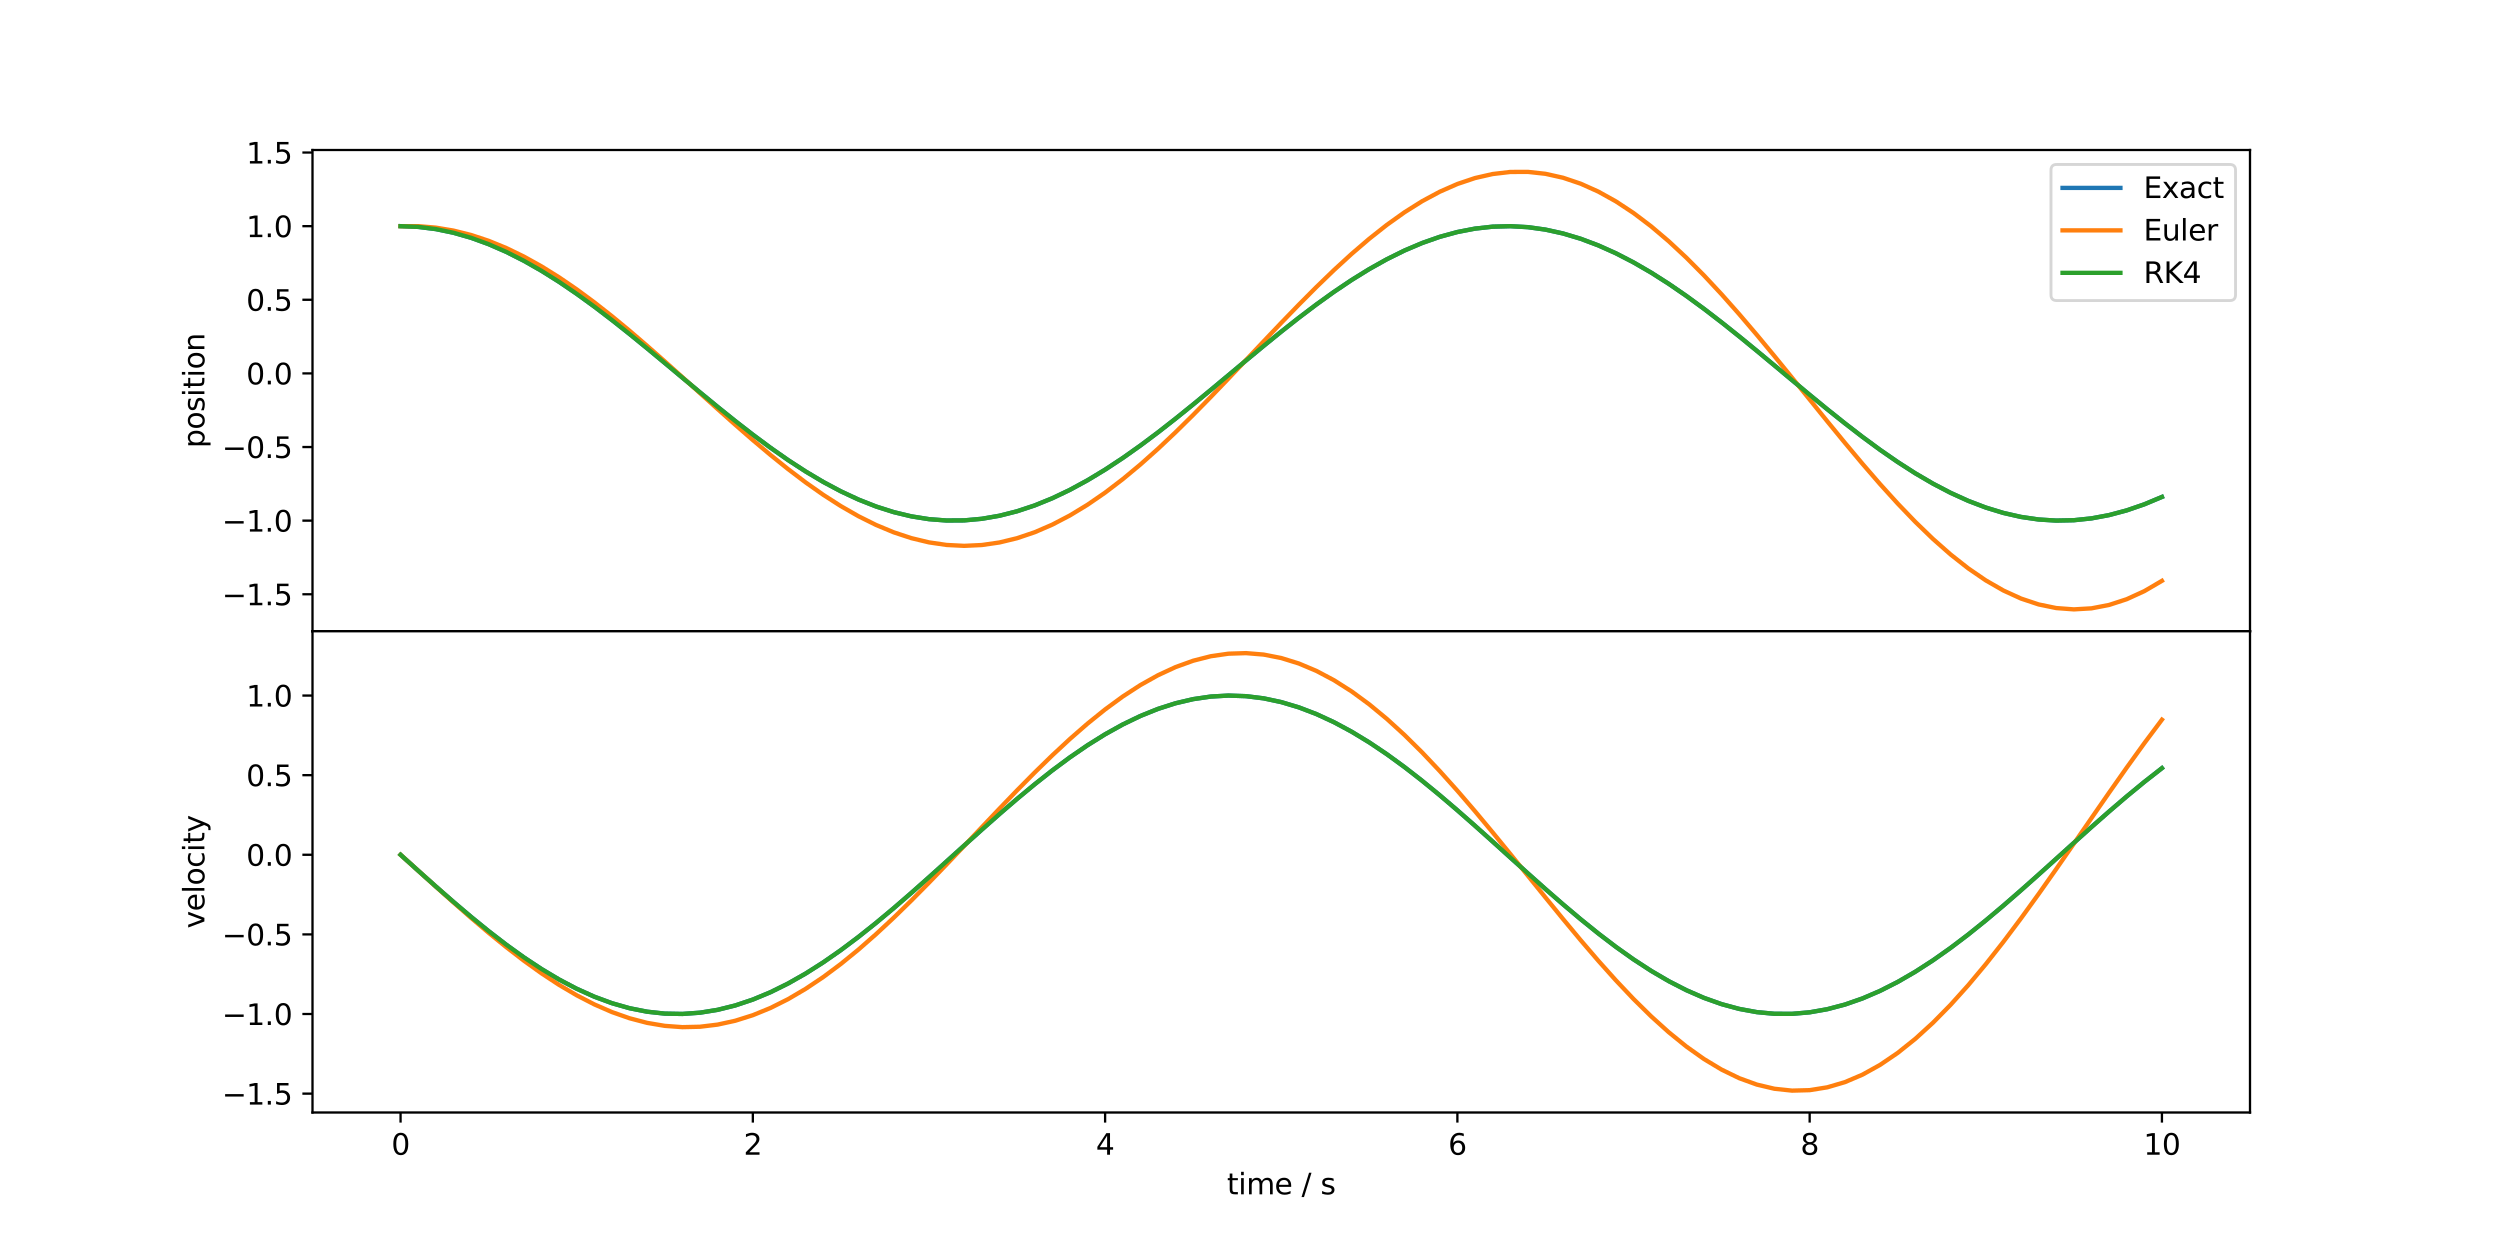 <?xml version="1.0" encoding="utf-8" standalone="no"?>
<!DOCTYPE svg PUBLIC "-//W3C//DTD SVG 1.1//EN"
  "http://www.w3.org/Graphics/SVG/1.1/DTD/svg11.dtd">
<svg xmlns:xlink="http://www.w3.org/1999/xlink" width="864pt" height="432pt" viewBox="0 0 864 432" xmlns="http://www.w3.org/2000/svg" version="1.1">
 <defs>
  <style type="text/css">*{stroke-linejoin: round; stroke-linecap: butt}</style>
 </defs>
 <g id="figure_1">
  <g id="patch_1">
   <path d="M 0 432 
L 864 432 
L 864 0 
L 0 0 
z
" style="fill: #ffffff"/>
  </g>
  <g id="axes_1">
   <g id="patch_2">
    <path d="M 108 218.16 
L 777.6 218.16 
L 777.6 51.84 
L 108 51.84 
z
" style="fill: #ffffff"/>
   </g>
   <g id="matplotlib.axis_1"/>
   <g id="matplotlib.axis_2">
    <g id="ytick_1">
     <g id="line2d_1">
      <defs>
       <path id="m1120a6af08" d="M 0 0 
L -3.5 0 
" style="stroke: #000000; stroke-width: 0.8"/>
      </defs>
      <g>
       <use xlink:href="#m1120a6af08" x="108" y="205.375" style="stroke: #000000; stroke-width: 0.8"/>
      </g>
     </g>
     <g id="text_1">
      <!-- −1.5 -->
      <g transform="translate(76.717 209.174) scale(0.1 -0.1)">
       <defs>
        <path id="DejaVuSans-2212" d="M 678 2272 
L 4684 2272 
L 4684 1741 
L 678 1741 
L 678 2272 
z
" transform="scale(0.016)"/>
        <path id="DejaVuSans-31" d="M 794 531 
L 1825 531 
L 1825 4091 
L 703 3866 
L 703 4441 
L 1819 4666 
L 2450 4666 
L 2450 531 
L 3481 531 
L 3481 0 
L 794 0 
L 794 531 
z
" transform="scale(0.016)"/>
        <path id="DejaVuSans-2e" d="M 684 794 
L 1344 794 
L 1344 0 
L 684 0 
L 684 794 
z
" transform="scale(0.016)"/>
        <path id="DejaVuSans-35" d="M 691 4666 
L 3169 4666 
L 3169 4134 
L 1269 4134 
L 1269 2991 
Q 1406 3038 1543 3061 
Q 1681 3084 1819 3084 
Q 2600 3084 3056 2656 
Q 3513 2228 3513 1497 
Q 3513 744 3044 326 
Q 2575 -91 1722 -91 
Q 1428 -91 1123 -41 
Q 819 9 494 109 
L 494 744 
Q 775 591 1075 516 
Q 1375 441 1709 441 
Q 2250 441 2565 725 
Q 2881 1009 2881 1497 
Q 2881 1984 2565 2268 
Q 2250 2553 1709 2553 
Q 1456 2553 1204 2497 
Q 953 2441 691 2322 
L 691 4666 
z
" transform="scale(0.016)"/>
       </defs>
       <use xlink:href="#DejaVuSans-2212"/>
       <use xlink:href="#DejaVuSans-31" x="83.789"/>
       <use xlink:href="#DejaVuSans-2e" x="147.412"/>
       <use xlink:href="#DejaVuSans-35" x="179.199"/>
      </g>
     </g>
    </g>
    <g id="ytick_2">
     <g id="line2d_2">
      <g>
       <use xlink:href="#m1120a6af08" x="108" y="179.932" style="stroke: #000000; stroke-width: 0.8"/>
      </g>
     </g>
     <g id="text_2">
      <!-- −1.0 -->
      <g transform="translate(76.717 183.731) scale(0.1 -0.1)">
       <defs>
        <path id="DejaVuSans-30" d="M 2034 4250 
Q 1547 4250 1301 3770 
Q 1056 3291 1056 2328 
Q 1056 1369 1301 889 
Q 1547 409 2034 409 
Q 2525 409 2770 889 
Q 3016 1369 3016 2328 
Q 3016 3291 2770 3770 
Q 2525 4250 2034 4250 
z
M 2034 4750 
Q 2819 4750 3233 4129 
Q 3647 3509 3647 2328 
Q 3647 1150 3233 529 
Q 2819 -91 2034 -91 
Q 1250 -91 836 529 
Q 422 1150 422 2328 
Q 422 3509 836 4129 
Q 1250 4750 2034 4750 
z
" transform="scale(0.016)"/>
       </defs>
       <use xlink:href="#DejaVuSans-2212"/>
       <use xlink:href="#DejaVuSans-31" x="83.789"/>
       <use xlink:href="#DejaVuSans-2e" x="147.412"/>
       <use xlink:href="#DejaVuSans-30" x="179.199"/>
      </g>
     </g>
    </g>
    <g id="ytick_3">
     <g id="line2d_3">
      <g>
       <use xlink:href="#m1120a6af08" x="108" y="154.489" style="stroke: #000000; stroke-width: 0.8"/>
      </g>
     </g>
     <g id="text_3">
      <!-- −0.5 -->
      <g transform="translate(76.717 158.288) scale(0.1 -0.1)">
       <use xlink:href="#DejaVuSans-2212"/>
       <use xlink:href="#DejaVuSans-30" x="83.789"/>
       <use xlink:href="#DejaVuSans-2e" x="147.412"/>
       <use xlink:href="#DejaVuSans-35" x="179.199"/>
      </g>
     </g>
    </g>
    <g id="ytick_4">
     <g id="line2d_4">
      <g>
       <use xlink:href="#m1120a6af08" x="108" y="129.046" style="stroke: #000000; stroke-width: 0.8"/>
      </g>
     </g>
     <g id="text_4">
      <!-- 0.0 -->
      <g transform="translate(85.097 132.845) scale(0.1 -0.1)">
       <use xlink:href="#DejaVuSans-30"/>
       <use xlink:href="#DejaVuSans-2e" x="63.623"/>
       <use xlink:href="#DejaVuSans-30" x="95.41"/>
      </g>
     </g>
    </g>
    <g id="ytick_5">
     <g id="line2d_5">
      <g>
       <use xlink:href="#m1120a6af08" x="108" y="103.603" style="stroke: #000000; stroke-width: 0.8"/>
      </g>
     </g>
     <g id="text_5">
      <!-- 0.5 -->
      <g transform="translate(85.097 107.402) scale(0.1 -0.1)">
       <use xlink:href="#DejaVuSans-30"/>
       <use xlink:href="#DejaVuSans-2e" x="63.623"/>
       <use xlink:href="#DejaVuSans-35" x="95.41"/>
      </g>
     </g>
    </g>
    <g id="ytick_6">
     <g id="line2d_6">
      <g>
       <use xlink:href="#m1120a6af08" x="108" y="78.16" style="stroke: #000000; stroke-width: 0.8"/>
      </g>
     </g>
     <g id="text_6">
      <!-- 1.0 -->
      <g transform="translate(85.097 81.959) scale(0.1 -0.1)">
       <use xlink:href="#DejaVuSans-31"/>
       <use xlink:href="#DejaVuSans-2e" x="63.623"/>
       <use xlink:href="#DejaVuSans-30" x="95.41"/>
      </g>
     </g>
    </g>
    <g id="ytick_7">
     <g id="line2d_7">
      <g>
       <use xlink:href="#m1120a6af08" x="108" y="52.717" style="stroke: #000000; stroke-width: 0.8"/>
      </g>
     </g>
     <g id="text_7">
      <!-- 1.5 -->
      <g transform="translate(85.097 56.516) scale(0.1 -0.1)">
       <use xlink:href="#DejaVuSans-31"/>
       <use xlink:href="#DejaVuSans-2e" x="63.623"/>
       <use xlink:href="#DejaVuSans-35" x="95.41"/>
      </g>
     </g>
    </g>
    <g id="text_8">
     <!-- position -->
     <g transform="translate(70.638 154.805) rotate(-90) scale(0.1 -0.1)">
      <defs>
       <path id="DejaVuSans-70" d="M 1159 525 
L 1159 -1331 
L 581 -1331 
L 581 3500 
L 1159 3500 
L 1159 2969 
Q 1341 3281 1617 3432 
Q 1894 3584 2278 3584 
Q 2916 3584 3314 3078 
Q 3713 2572 3713 1747 
Q 3713 922 3314 415 
Q 2916 -91 2278 -91 
Q 1894 -91 1617 61 
Q 1341 213 1159 525 
z
M 3116 1747 
Q 3116 2381 2855 2742 
Q 2594 3103 2138 3103 
Q 1681 3103 1420 2742 
Q 1159 2381 1159 1747 
Q 1159 1113 1420 752 
Q 1681 391 2138 391 
Q 2594 391 2855 752 
Q 3116 1113 3116 1747 
z
" transform="scale(0.016)"/>
       <path id="DejaVuSans-6f" d="M 1959 3097 
Q 1497 3097 1228 2736 
Q 959 2375 959 1747 
Q 959 1119 1226 758 
Q 1494 397 1959 397 
Q 2419 397 2687 759 
Q 2956 1122 2956 1747 
Q 2956 2369 2687 2733 
Q 2419 3097 1959 3097 
z
M 1959 3584 
Q 2709 3584 3137 3096 
Q 3566 2609 3566 1747 
Q 3566 888 3137 398 
Q 2709 -91 1959 -91 
Q 1206 -91 779 398 
Q 353 888 353 1747 
Q 353 2609 779 3096 
Q 1206 3584 1959 3584 
z
" transform="scale(0.016)"/>
       <path id="DejaVuSans-73" d="M 2834 3397 
L 2834 2853 
Q 2591 2978 2328 3040 
Q 2066 3103 1784 3103 
Q 1356 3103 1142 2972 
Q 928 2841 928 2578 
Q 928 2378 1081 2264 
Q 1234 2150 1697 2047 
L 1894 2003 
Q 2506 1872 2764 1633 
Q 3022 1394 3022 966 
Q 3022 478 2636 193 
Q 2250 -91 1575 -91 
Q 1294 -91 989 -36 
Q 684 19 347 128 
L 347 722 
Q 666 556 975 473 
Q 1284 391 1588 391 
Q 1994 391 2212 530 
Q 2431 669 2431 922 
Q 2431 1156 2273 1281 
Q 2116 1406 1581 1522 
L 1381 1569 
Q 847 1681 609 1914 
Q 372 2147 372 2553 
Q 372 3047 722 3315 
Q 1072 3584 1716 3584 
Q 2034 3584 2315 3537 
Q 2597 3491 2834 3397 
z
" transform="scale(0.016)"/>
       <path id="DejaVuSans-69" d="M 603 3500 
L 1178 3500 
L 1178 0 
L 603 0 
L 603 3500 
z
M 603 4863 
L 1178 4863 
L 1178 4134 
L 603 4134 
L 603 4863 
z
" transform="scale(0.016)"/>
       <path id="DejaVuSans-74" d="M 1172 4494 
L 1172 3500 
L 2356 3500 
L 2356 3053 
L 1172 3053 
L 1172 1153 
Q 1172 725 1289 603 
Q 1406 481 1766 481 
L 2356 481 
L 2356 0 
L 1766 0 
Q 1100 0 847 248 
Q 594 497 594 1153 
L 594 3053 
L 172 3053 
L 172 3500 
L 594 3500 
L 594 4494 
L 1172 4494 
z
" transform="scale(0.016)"/>
       <path id="DejaVuSans-6e" d="M 3513 2113 
L 3513 0 
L 2938 0 
L 2938 2094 
Q 2938 2591 2744 2837 
Q 2550 3084 2163 3084 
Q 1697 3084 1428 2787 
Q 1159 2491 1159 1978 
L 1159 0 
L 581 0 
L 581 3500 
L 1159 3500 
L 1159 2956 
Q 1366 3272 1645 3428 
Q 1925 3584 2291 3584 
Q 2894 3584 3203 3211 
Q 3513 2838 3513 2113 
z
" transform="scale(0.016)"/>
      </defs>
      <use xlink:href="#DejaVuSans-70"/>
      <use xlink:href="#DejaVuSans-6f" x="63.477"/>
      <use xlink:href="#DejaVuSans-73" x="124.658"/>
      <use xlink:href="#DejaVuSans-69" x="176.758"/>
      <use xlink:href="#DejaVuSans-74" x="204.541"/>
      <use xlink:href="#DejaVuSans-69" x="243.75"/>
      <use xlink:href="#DejaVuSans-6f" x="271.533"/>
      <use xlink:href="#DejaVuSans-6e" x="332.715"/>
     </g>
    </g>
   </g>
   <g id="line2d_8">
    <path d="M 138.436 78.16 
L 144.524 78.414 
L 150.611 79.174 
L 156.698 80.432 
L 162.785 82.177 
L 168.873 84.389 
L 174.96 87.048 
L 181.047 90.126 
L 187.135 93.593 
L 193.222 97.414 
L 199.309 101.552 
L 205.396 105.964 
L 211.484 110.607 
L 217.571 115.434 
L 223.658 120.397 
L 229.745 125.446 
L 235.833 130.531 
L 241.92 135.602 
L 248.007 140.607 
L 254.095 145.496 
L 260.182 150.222 
L 266.269 154.735 
L 272.356 158.992 
L 278.444 162.95 
L 284.531 166.569 
L 290.618 169.813 
L 296.705 172.649 
L 302.793 175.05 
L 308.88 176.991 
L 314.967 178.454 
L 321.055 179.422 
L 327.142 179.888 
L 333.229 179.845 
L 339.316 179.294 
L 345.404 178.242 
L 351.491 176.698 
L 357.578 174.678 
L 363.665 172.202 
L 369.753 169.295 
L 375.84 165.985 
L 381.927 162.307 
L 388.015 158.296 
L 394.102 153.993 
L 400.189 149.441 
L 406.276 144.685 
L 412.364 139.772 
L 418.451 134.753 
L 424.538 129.676 
L 430.625 124.593 
L 436.713 119.555 
L 442.8 114.611 
L 448.887 109.812 
L 454.975 105.205 
L 461.062 100.836 
L 467.149 96.749 
L 473.236 92.984 
L 479.324 89.58 
L 485.411 86.57 
L 491.498 83.985 
L 497.585 81.85 
L 503.673 80.186 
L 509.76 79.011 
L 515.847 78.336 
L 521.935 78.167 
L 528.022 78.506 
L 534.109 79.351 
L 540.196 80.692 
L 546.284 82.516 
L 552.371 84.806 
L 558.458 87.537 
L 564.545 90.683 
L 570.633 94.212 
L 576.72 98.089 
L 582.807 102.276 
L 588.895 106.73 
L 594.982 111.407 
L 601.069 116.26 
L 607.156 121.241 
L 613.244 126.3 
L 619.331 131.386 
L 625.418 136.45 
L 631.505 141.439 
L 637.593 146.304 
L 643.68 150.997 
L 649.767 155.47 
L 655.855 159.68 
L 661.942 163.583 
L 668.029 167.141 
L 674.116 170.319 
L 680.204 173.084 
L 686.291 175.409 
L 692.378 177.271 
L 698.465 178.651 
L 704.553 179.536 
L 710.64 179.916 
L 716.727 179.788 
L 722.815 179.152 
L 728.902 178.016 
L 734.989 176.391 
L 741.076 174.293 
L 747.164 171.743 
" clip-path="url(#p3790d2bcec)" style="fill: none; stroke: #1f77b4; stroke-width: 1.5; stroke-linecap: square"/>
   </g>
   <g id="line2d_9">
    <path d="M 138.436 78.16 
L 144.524 78.16 
L 150.611 78.669 
L 156.698 79.686 
L 162.785 81.208 
L 168.873 83.223 
L 174.96 85.716 
L 181.047 88.668 
L 187.135 92.053 
L 193.222 95.842 
L 199.309 100 
L 205.396 104.491 
L 211.484 109.272 
L 217.571 114.299 
L 223.658 119.523 
L 229.745 124.895 
L 235.833 130.363 
L 241.92 135.871 
L 248.007 141.367 
L 254.095 146.794 
L 260.182 152.098 
L 266.269 157.224 
L 272.356 162.12 
L 278.444 166.735 
L 284.531 171.018 
L 290.618 174.925 
L 296.705 178.412 
L 302.793 181.44 
L 308.88 183.974 
L 314.967 185.984 
L 321.055 187.446 
L 327.142 188.337 
L 333.229 188.645 
L 339.316 188.36 
L 345.404 187.479 
L 351.491 186.005 
L 357.578 183.946 
L 363.665 181.318 
L 369.753 178.141 
L 375.84 174.441 
L 381.927 170.25 
L 388.015 165.605 
L 394.102 160.548 
L 400.189 155.126 
L 406.276 149.388 
L 412.364 143.39 
L 418.451 137.188 
L 424.538 130.843 
L 430.625 124.417 
L 436.713 117.972 
L 442.8 111.574 
L 448.887 105.286 
L 454.975 99.173 
L 461.062 93.298 
L 467.149 87.722 
L 473.236 82.503 
L 479.324 77.697 
L 485.411 73.356 
L 491.498 69.53 
L 497.585 66.26 
L 503.673 63.585 
L 509.76 61.538 
L 515.847 60.146 
L 521.935 59.428 
L 528.022 59.4 
L 534.109 60.068 
L 540.196 61.432 
L 546.284 63.486 
L 552.371 66.217 
L 558.458 69.603 
L 564.545 73.617 
L 570.633 78.225 
L 576.72 83.388 
L 582.807 89.059 
L 588.895 95.187 
L 594.982 101.714 
L 601.069 108.581 
L 607.156 115.72 
L 613.244 123.064 
L 619.331 130.541 
L 625.418 138.078 
L 631.505 145.601 
L 637.593 153.032 
L 643.68 160.299 
L 649.767 167.325 
L 655.855 174.039 
L 661.942 180.37 
L 668.029 186.251 
L 674.116 191.619 
L 680.204 196.415 
L 686.291 200.585 
L 692.378 204.082 
L 698.465 206.863 
L 704.553 208.893 
L 710.64 210.146 
L 716.727 210.6 
L 722.815 210.243 
L 728.902 209.07 
L 734.989 207.086 
L 741.076 204.301 
L 747.164 200.736 
" clip-path="url(#p3790d2bcec)" style="fill: none; stroke: #ff7f0e; stroke-width: 1.5; stroke-linecap: square"/>
   </g>
   <g id="line2d_10">
    <path d="M 138.436 78.16 
L 144.524 78.414 
L 150.611 79.174 
L 156.698 80.432 
L 162.785 82.177 
L 168.873 84.389 
L 174.96 87.048 
L 181.047 90.126 
L 187.135 93.593 
L 193.222 97.414 
L 199.309 101.552 
L 205.396 105.964 
L 211.484 110.607 
L 217.571 115.434 
L 223.658 120.397 
L 229.745 125.446 
L 235.833 130.531 
L 241.92 135.602 
L 248.007 140.607 
L 254.095 145.496 
L 260.182 150.222 
L 266.269 154.735 
L 272.356 158.992 
L 278.444 162.95 
L 284.531 166.569 
L 290.618 169.812 
L 296.705 172.649 
L 302.793 175.05 
L 308.88 176.991 
L 314.967 178.454 
L 321.055 179.422 
L 327.142 179.888 
L 333.229 179.845 
L 339.316 179.294 
L 345.404 178.242 
L 351.491 176.698 
L 357.578 174.678 
L 363.665 172.202 
L 369.753 169.295 
L 375.84 165.985 
L 381.927 162.307 
L 388.015 158.296 
L 394.102 153.993 
L 400.189 149.441 
L 406.276 144.685 
L 412.364 139.772 
L 418.451 134.753 
L 424.538 129.676 
L 430.625 124.593 
L 436.713 119.555 
L 442.8 114.611 
L 448.887 109.812 
L 454.975 105.205 
L 461.062 100.836 
L 467.149 96.749 
L 473.236 92.984 
L 479.324 89.58 
L 485.411 86.571 
L 491.498 83.985 
L 497.585 81.85 
L 503.673 80.187 
L 509.76 79.011 
L 515.847 78.336 
L 521.935 78.167 
L 528.022 78.506 
L 534.109 79.351 
L 540.196 80.692 
L 546.284 82.516 
L 552.371 84.805 
L 558.458 87.537 
L 564.545 90.682 
L 570.633 94.212 
L 576.72 98.089 
L 582.807 102.275 
L 588.895 106.729 
L 594.982 111.406 
L 601.069 116.26 
L 607.156 121.241 
L 613.244 126.3 
L 619.331 131.386 
L 625.418 136.449 
L 631.505 141.438 
L 637.593 146.303 
L 643.68 150.996 
L 649.767 155.47 
L 655.855 159.679 
L 661.942 163.583 
L 668.029 167.141 
L 674.116 170.319 
L 680.204 173.084 
L 686.291 175.409 
L 692.378 177.271 
L 698.465 178.651 
L 704.553 179.536 
L 710.64 179.916 
L 716.727 179.788 
L 722.815 179.152 
L 728.902 178.017 
L 734.989 176.391 
L 741.076 174.293 
L 747.164 171.743 
" clip-path="url(#p3790d2bcec)" style="fill: none; stroke: #2ca02c; stroke-width: 1.5; stroke-linecap: square"/>
   </g>
   <g id="patch_3">
    <path d="M 108 218.16 
L 108 51.84 
" style="fill: none; stroke: #000000; stroke-width: 0.8; stroke-linejoin: miter; stroke-linecap: square"/>
   </g>
   <g id="patch_4">
    <path d="M 777.6 218.16 
L 777.6 51.84 
" style="fill: none; stroke: #000000; stroke-width: 0.8; stroke-linejoin: miter; stroke-linecap: square"/>
   </g>
   <g id="patch_5">
    <path d="M 108 218.16 
L 777.6 218.16 
" style="fill: none; stroke: #000000; stroke-width: 0.8; stroke-linejoin: miter; stroke-linecap: square"/>
   </g>
   <g id="patch_6">
    <path d="M 108 51.84 
L 777.6 51.84 
" style="fill: none; stroke: #000000; stroke-width: 0.8; stroke-linejoin: miter; stroke-linecap: square"/>
   </g>
   <g id="legend_1">
    <g id="patch_7">
     <path d="M 710.816 103.874 
L 770.6 103.874 
Q 772.6 103.874 772.6 101.874 
L 772.6 58.84 
Q 772.6 56.84 770.6 56.84 
L 710.816 56.84 
Q 708.816 56.84 708.816 58.84 
L 708.816 101.874 
Q 708.816 103.874 710.816 103.874 
z
" style="fill: #ffffff; opacity: 0.8; stroke: #cccccc; stroke-linejoin: miter"/>
    </g>
    <g id="line2d_11">
     <path d="M 712.816 64.938 
L 722.816 64.938 
L 732.816 64.938 
" style="fill: none; stroke: #1f77b4; stroke-width: 1.5; stroke-linecap: square"/>
    </g>
    <g id="text_9">
     <!-- Exact -->
     <g transform="translate(740.816 68.438) scale(0.1 -0.1)">
      <defs>
       <path id="DejaVuSans-45" d="M 628 4666 
L 3578 4666 
L 3578 4134 
L 1259 4134 
L 1259 2753 
L 3481 2753 
L 3481 2222 
L 1259 2222 
L 1259 531 
L 3634 531 
L 3634 0 
L 628 0 
L 628 4666 
z
" transform="scale(0.016)"/>
       <path id="DejaVuSans-78" d="M 3513 3500 
L 2247 1797 
L 3578 0 
L 2900 0 
L 1881 1375 
L 863 0 
L 184 0 
L 1544 1831 
L 300 3500 
L 978 3500 
L 1906 2253 
L 2834 3500 
L 3513 3500 
z
" transform="scale(0.016)"/>
       <path id="DejaVuSans-61" d="M 2194 1759 
Q 1497 1759 1228 1600 
Q 959 1441 959 1056 
Q 959 750 1161 570 
Q 1363 391 1709 391 
Q 2188 391 2477 730 
Q 2766 1069 2766 1631 
L 2766 1759 
L 2194 1759 
z
M 3341 1997 
L 3341 0 
L 2766 0 
L 2766 531 
Q 2569 213 2275 61 
Q 1981 -91 1556 -91 
Q 1019 -91 701 211 
Q 384 513 384 1019 
Q 384 1609 779 1909 
Q 1175 2209 1959 2209 
L 2766 2209 
L 2766 2266 
Q 2766 2663 2505 2880 
Q 2244 3097 1772 3097 
Q 1472 3097 1187 3025 
Q 903 2953 641 2809 
L 641 3341 
Q 956 3463 1253 3523 
Q 1550 3584 1831 3584 
Q 2591 3584 2966 3190 
Q 3341 2797 3341 1997 
z
" transform="scale(0.016)"/>
       <path id="DejaVuSans-63" d="M 3122 3366 
L 3122 2828 
Q 2878 2963 2633 3030 
Q 2388 3097 2138 3097 
Q 1578 3097 1268 2742 
Q 959 2388 959 1747 
Q 959 1106 1268 751 
Q 1578 397 2138 397 
Q 2388 397 2633 464 
Q 2878 531 3122 666 
L 3122 134 
Q 2881 22 2623 -34 
Q 2366 -91 2075 -91 
Q 1284 -91 818 406 
Q 353 903 353 1747 
Q 353 2603 823 3093 
Q 1294 3584 2113 3584 
Q 2378 3584 2631 3529 
Q 2884 3475 3122 3366 
z
" transform="scale(0.016)"/>
      </defs>
      <use xlink:href="#DejaVuSans-45"/>
      <use xlink:href="#DejaVuSans-78" x="63.184"/>
      <use xlink:href="#DejaVuSans-61" x="122.363"/>
      <use xlink:href="#DejaVuSans-63" x="183.643"/>
      <use xlink:href="#DejaVuSans-74" x="238.623"/>
     </g>
    </g>
    <g id="line2d_12">
     <path d="M 712.816 79.617 
L 722.816 79.617 
L 732.816 79.617 
" style="fill: none; stroke: #ff7f0e; stroke-width: 1.5; stroke-linecap: square"/>
    </g>
    <g id="text_10">
     <!-- Euler -->
     <g transform="translate(740.816 83.117) scale(0.1 -0.1)">
      <defs>
       <path id="DejaVuSans-75" d="M 544 1381 
L 544 3500 
L 1119 3500 
L 1119 1403 
Q 1119 906 1312 657 
Q 1506 409 1894 409 
Q 2359 409 2629 706 
Q 2900 1003 2900 1516 
L 2900 3500 
L 3475 3500 
L 3475 0 
L 2900 0 
L 2900 538 
Q 2691 219 2414 64 
Q 2138 -91 1772 -91 
Q 1169 -91 856 284 
Q 544 659 544 1381 
z
M 1991 3584 
L 1991 3584 
z
" transform="scale(0.016)"/>
       <path id="DejaVuSans-6c" d="M 603 4863 
L 1178 4863 
L 1178 0 
L 603 0 
L 603 4863 
z
" transform="scale(0.016)"/>
       <path id="DejaVuSans-65" d="M 3597 1894 
L 3597 1613 
L 953 1613 
Q 991 1019 1311 708 
Q 1631 397 2203 397 
Q 2534 397 2845 478 
Q 3156 559 3463 722 
L 3463 178 
Q 3153 47 2828 -22 
Q 2503 -91 2169 -91 
Q 1331 -91 842 396 
Q 353 884 353 1716 
Q 353 2575 817 3079 
Q 1281 3584 2069 3584 
Q 2775 3584 3186 3129 
Q 3597 2675 3597 1894 
z
M 3022 2063 
Q 3016 2534 2758 2815 
Q 2500 3097 2075 3097 
Q 1594 3097 1305 2825 
Q 1016 2553 972 2059 
L 3022 2063 
z
" transform="scale(0.016)"/>
       <path id="DejaVuSans-72" d="M 2631 2963 
Q 2534 3019 2420 3045 
Q 2306 3072 2169 3072 
Q 1681 3072 1420 2755 
Q 1159 2438 1159 1844 
L 1159 0 
L 581 0 
L 581 3500 
L 1159 3500 
L 1159 2956 
Q 1341 3275 1631 3429 
Q 1922 3584 2338 3584 
Q 2397 3584 2469 3576 
Q 2541 3569 2628 3553 
L 2631 2963 
z
" transform="scale(0.016)"/>
      </defs>
      <use xlink:href="#DejaVuSans-45"/>
      <use xlink:href="#DejaVuSans-75" x="63.184"/>
      <use xlink:href="#DejaVuSans-6c" x="126.562"/>
      <use xlink:href="#DejaVuSans-65" x="154.346"/>
      <use xlink:href="#DejaVuSans-72" x="215.869"/>
     </g>
    </g>
    <g id="line2d_13">
     <path d="M 712.816 94.295 
L 722.816 94.295 
L 732.816 94.295 
" style="fill: none; stroke: #2ca02c; stroke-width: 1.5; stroke-linecap: square"/>
    </g>
    <g id="text_11">
     <!-- RK4 -->
     <g transform="translate(740.816 97.795) scale(0.1 -0.1)">
      <defs>
       <path id="DejaVuSans-52" d="M 2841 2188 
Q 3044 2119 3236 1894 
Q 3428 1669 3622 1275 
L 4263 0 
L 3584 0 
L 2988 1197 
Q 2756 1666 2539 1819 
Q 2322 1972 1947 1972 
L 1259 1972 
L 1259 0 
L 628 0 
L 628 4666 
L 2053 4666 
Q 2853 4666 3247 4331 
Q 3641 3997 3641 3322 
Q 3641 2881 3436 2590 
Q 3231 2300 2841 2188 
z
M 1259 4147 
L 1259 2491 
L 2053 2491 
Q 2509 2491 2742 2702 
Q 2975 2913 2975 3322 
Q 2975 3731 2742 3939 
Q 2509 4147 2053 4147 
L 1259 4147 
z
" transform="scale(0.016)"/>
       <path id="DejaVuSans-4b" d="M 628 4666 
L 1259 4666 
L 1259 2694 
L 3353 4666 
L 4166 4666 
L 1850 2491 
L 4331 0 
L 3500 0 
L 1259 2247 
L 1259 0 
L 628 0 
L 628 4666 
z
" transform="scale(0.016)"/>
       <path id="DejaVuSans-34" d="M 2419 4116 
L 825 1625 
L 2419 1625 
L 2419 4116 
z
M 2253 4666 
L 3047 4666 
L 3047 1625 
L 3713 1625 
L 3713 1100 
L 3047 1100 
L 3047 0 
L 2419 0 
L 2419 1100 
L 313 1100 
L 313 1709 
L 2253 4666 
z
" transform="scale(0.016)"/>
      </defs>
      <use xlink:href="#DejaVuSans-52"/>
      <use xlink:href="#DejaVuSans-4b" x="69.482"/>
      <use xlink:href="#DejaVuSans-34" x="135.059"/>
     </g>
    </g>
   </g>
  </g>
  <g id="axes_2">
   <g id="patch_8">
    <path d="M 108 384.48 
L 777.6 384.48 
L 777.6 218.16 
L 108 218.16 
z
" style="fill: #ffffff"/>
   </g>
   <g id="matplotlib.axis_3">
    <g id="xtick_1">
     <g id="line2d_14">
      <defs>
       <path id="mb884704c9c" d="M 0 0 
L 0 3.5 
" style="stroke: #000000; stroke-width: 0.8"/>
      </defs>
      <g>
       <use xlink:href="#mb884704c9c" x="138.436" y="384.48" style="stroke: #000000; stroke-width: 0.8"/>
      </g>
     </g>
     <g id="text_12">
      <!-- 0 -->
      <g transform="translate(135.255 399.078) scale(0.1 -0.1)">
       <use xlink:href="#DejaVuSans-30"/>
      </g>
     </g>
    </g>
    <g id="xtick_2">
     <g id="line2d_15">
      <g>
       <use xlink:href="#mb884704c9c" x="260.182" y="384.48" style="stroke: #000000; stroke-width: 0.8"/>
      </g>
     </g>
     <g id="text_13">
      <!-- 2 -->
      <g transform="translate(257.001 399.078) scale(0.1 -0.1)">
       <defs>
        <path id="DejaVuSans-32" d="M 1228 531 
L 3431 531 
L 3431 0 
L 469 0 
L 469 531 
Q 828 903 1448 1529 
Q 2069 2156 2228 2338 
Q 2531 2678 2651 2914 
Q 2772 3150 2772 3378 
Q 2772 3750 2511 3984 
Q 2250 4219 1831 4219 
Q 1534 4219 1204 4116 
Q 875 4013 500 3803 
L 500 4441 
Q 881 4594 1212 4672 
Q 1544 4750 1819 4750 
Q 2544 4750 2975 4387 
Q 3406 4025 3406 3419 
Q 3406 3131 3298 2873 
Q 3191 2616 2906 2266 
Q 2828 2175 2409 1742 
Q 1991 1309 1228 531 
z
" transform="scale(0.016)"/>
       </defs>
       <use xlink:href="#DejaVuSans-32"/>
      </g>
     </g>
    </g>
    <g id="xtick_3">
     <g id="line2d_16">
      <g>
       <use xlink:href="#mb884704c9c" x="381.927" y="384.48" style="stroke: #000000; stroke-width: 0.8"/>
      </g>
     </g>
     <g id="text_14">
      <!-- 4 -->
      <g transform="translate(378.746 399.078) scale(0.1 -0.1)">
       <use xlink:href="#DejaVuSans-34"/>
      </g>
     </g>
    </g>
    <g id="xtick_4">
     <g id="line2d_17">
      <g>
       <use xlink:href="#mb884704c9c" x="503.673" y="384.48" style="stroke: #000000; stroke-width: 0.8"/>
      </g>
     </g>
     <g id="text_15">
      <!-- 6 -->
      <g transform="translate(500.491 399.078) scale(0.1 -0.1)">
       <defs>
        <path id="DejaVuSans-36" d="M 2113 2584 
Q 1688 2584 1439 2293 
Q 1191 2003 1191 1497 
Q 1191 994 1439 701 
Q 1688 409 2113 409 
Q 2538 409 2786 701 
Q 3034 994 3034 1497 
Q 3034 2003 2786 2293 
Q 2538 2584 2113 2584 
z
M 3366 4563 
L 3366 3988 
Q 3128 4100 2886 4159 
Q 2644 4219 2406 4219 
Q 1781 4219 1451 3797 
Q 1122 3375 1075 2522 
Q 1259 2794 1537 2939 
Q 1816 3084 2150 3084 
Q 2853 3084 3261 2657 
Q 3669 2231 3669 1497 
Q 3669 778 3244 343 
Q 2819 -91 2113 -91 
Q 1303 -91 875 529 
Q 447 1150 447 2328 
Q 447 3434 972 4092 
Q 1497 4750 2381 4750 
Q 2619 4750 2861 4703 
Q 3103 4656 3366 4563 
z
" transform="scale(0.016)"/>
       </defs>
       <use xlink:href="#DejaVuSans-36"/>
      </g>
     </g>
    </g>
    <g id="xtick_5">
     <g id="line2d_18">
      <g>
       <use xlink:href="#mb884704c9c" x="625.418" y="384.48" style="stroke: #000000; stroke-width: 0.8"/>
      </g>
     </g>
     <g id="text_16">
      <!-- 8 -->
      <g transform="translate(622.237 399.078) scale(0.1 -0.1)">
       <defs>
        <path id="DejaVuSans-38" d="M 2034 2216 
Q 1584 2216 1326 1975 
Q 1069 1734 1069 1313 
Q 1069 891 1326 650 
Q 1584 409 2034 409 
Q 2484 409 2743 651 
Q 3003 894 3003 1313 
Q 3003 1734 2745 1975 
Q 2488 2216 2034 2216 
z
M 1403 2484 
Q 997 2584 770 2862 
Q 544 3141 544 3541 
Q 544 4100 942 4425 
Q 1341 4750 2034 4750 
Q 2731 4750 3128 4425 
Q 3525 4100 3525 3541 
Q 3525 3141 3298 2862 
Q 3072 2584 2669 2484 
Q 3125 2378 3379 2068 
Q 3634 1759 3634 1313 
Q 3634 634 3220 271 
Q 2806 -91 2034 -91 
Q 1263 -91 848 271 
Q 434 634 434 1313 
Q 434 1759 690 2068 
Q 947 2378 1403 2484 
z
M 1172 3481 
Q 1172 3119 1398 2916 
Q 1625 2713 2034 2713 
Q 2441 2713 2670 2916 
Q 2900 3119 2900 3481 
Q 2900 3844 2670 4047 
Q 2441 4250 2034 4250 
Q 1625 4250 1398 4047 
Q 1172 3844 1172 3481 
z
" transform="scale(0.016)"/>
       </defs>
       <use xlink:href="#DejaVuSans-38"/>
      </g>
     </g>
    </g>
    <g id="xtick_6">
     <g id="line2d_19">
      <g>
       <use xlink:href="#mb884704c9c" x="747.164" y="384.48" style="stroke: #000000; stroke-width: 0.8"/>
      </g>
     </g>
     <g id="text_17">
      <!-- 10 -->
      <g transform="translate(740.801 399.078) scale(0.1 -0.1)">
       <use xlink:href="#DejaVuSans-31"/>
       <use xlink:href="#DejaVuSans-30" x="63.623"/>
      </g>
     </g>
    </g>
    <g id="text_18">
     <!-- time / s -->
     <g transform="translate(424.037 412.757) scale(0.1 -0.1)">
      <defs>
       <path id="DejaVuSans-6d" d="M 3328 2828 
Q 3544 3216 3844 3400 
Q 4144 3584 4550 3584 
Q 5097 3584 5394 3201 
Q 5691 2819 5691 2113 
L 5691 0 
L 5113 0 
L 5113 2094 
Q 5113 2597 4934 2840 
Q 4756 3084 4391 3084 
Q 3944 3084 3684 2787 
Q 3425 2491 3425 1978 
L 3425 0 
L 2847 0 
L 2847 2094 
Q 2847 2600 2669 2842 
Q 2491 3084 2119 3084 
Q 1678 3084 1418 2786 
Q 1159 2488 1159 1978 
L 1159 0 
L 581 0 
L 581 3500 
L 1159 3500 
L 1159 2956 
Q 1356 3278 1631 3431 
Q 1906 3584 2284 3584 
Q 2666 3584 2933 3390 
Q 3200 3197 3328 2828 
z
" transform="scale(0.016)"/>
       <path id="DejaVuSans-20" transform="scale(0.016)"/>
       <path id="DejaVuSans-2f" d="M 1625 4666 
L 2156 4666 
L 531 -594 
L 0 -594 
L 1625 4666 
z
" transform="scale(0.016)"/>
      </defs>
      <use xlink:href="#DejaVuSans-74"/>
      <use xlink:href="#DejaVuSans-69" x="39.209"/>
      <use xlink:href="#DejaVuSans-6d" x="66.992"/>
      <use xlink:href="#DejaVuSans-65" x="164.404"/>
      <use xlink:href="#DejaVuSans-20" x="225.928"/>
      <use xlink:href="#DejaVuSans-2f" x="257.715"/>
      <use xlink:href="#DejaVuSans-20" x="291.406"/>
      <use xlink:href="#DejaVuSans-73" x="323.193"/>
     </g>
    </g>
   </g>
   <g id="matplotlib.axis_4">
    <g id="ytick_8">
     <g id="line2d_20">
      <g>
       <use xlink:href="#m1120a6af08" x="108" y="377.955" style="stroke: #000000; stroke-width: 0.8"/>
      </g>
     </g>
     <g id="text_19">
      <!-- −1.5 -->
      <g transform="translate(76.717 381.755) scale(0.1 -0.1)">
       <use xlink:href="#DejaVuSans-2212"/>
       <use xlink:href="#DejaVuSans-31" x="83.789"/>
       <use xlink:href="#DejaVuSans-2e" x="147.412"/>
       <use xlink:href="#DejaVuSans-35" x="179.199"/>
      </g>
     </g>
    </g>
    <g id="ytick_9">
     <g id="line2d_21">
      <g>
       <use xlink:href="#m1120a6af08" x="108" y="350.441" style="stroke: #000000; stroke-width: 0.8"/>
      </g>
     </g>
     <g id="text_20">
      <!-- −1.0 -->
      <g transform="translate(76.717 354.24) scale(0.1 -0.1)">
       <use xlink:href="#DejaVuSans-2212"/>
       <use xlink:href="#DejaVuSans-31" x="83.789"/>
       <use xlink:href="#DejaVuSans-2e" x="147.412"/>
       <use xlink:href="#DejaVuSans-30" x="179.199"/>
      </g>
     </g>
    </g>
    <g id="ytick_10">
     <g id="line2d_22">
      <g>
       <use xlink:href="#m1120a6af08" x="108" y="322.927" style="stroke: #000000; stroke-width: 0.8"/>
      </g>
     </g>
     <g id="text_21">
      <!-- −0.5 -->
      <g transform="translate(76.717 326.726) scale(0.1 -0.1)">
       <use xlink:href="#DejaVuSans-2212"/>
       <use xlink:href="#DejaVuSans-30" x="83.789"/>
       <use xlink:href="#DejaVuSans-2e" x="147.412"/>
       <use xlink:href="#DejaVuSans-35" x="179.199"/>
      </g>
     </g>
    </g>
    <g id="ytick_11">
     <g id="line2d_23">
      <g>
       <use xlink:href="#m1120a6af08" x="108" y="295.412" style="stroke: #000000; stroke-width: 0.8"/>
      </g>
     </g>
     <g id="text_22">
      <!-- 0.0 -->
      <g transform="translate(85.097 299.212) scale(0.1 -0.1)">
       <use xlink:href="#DejaVuSans-30"/>
       <use xlink:href="#DejaVuSans-2e" x="63.623"/>
       <use xlink:href="#DejaVuSans-30" x="95.41"/>
      </g>
     </g>
    </g>
    <g id="ytick_12">
     <g id="line2d_24">
      <g>
       <use xlink:href="#m1120a6af08" x="108" y="267.898" style="stroke: #000000; stroke-width: 0.8"/>
      </g>
     </g>
     <g id="text_23">
      <!-- 0.5 -->
      <g transform="translate(85.097 271.697) scale(0.1 -0.1)">
       <use xlink:href="#DejaVuSans-30"/>
       <use xlink:href="#DejaVuSans-2e" x="63.623"/>
       <use xlink:href="#DejaVuSans-35" x="95.41"/>
      </g>
     </g>
    </g>
    <g id="ytick_13">
     <g id="line2d_25">
      <g>
       <use xlink:href="#m1120a6af08" x="108" y="240.384" style="stroke: #000000; stroke-width: 0.8"/>
      </g>
     </g>
     <g id="text_24">
      <!-- 1.0 -->
      <g transform="translate(85.097 244.183) scale(0.1 -0.1)">
       <use xlink:href="#DejaVuSans-31"/>
       <use xlink:href="#DejaVuSans-2e" x="63.623"/>
       <use xlink:href="#DejaVuSans-30" x="95.41"/>
      </g>
     </g>
    </g>
    <g id="text_25">
     <!-- velocity -->
     <g transform="translate(70.638 320.862) rotate(-90) scale(0.1 -0.1)">
      <defs>
       <path id="DejaVuSans-76" d="M 191 3500 
L 800 3500 
L 1894 563 
L 2988 3500 
L 3597 3500 
L 2284 0 
L 1503 0 
L 191 3500 
z
" transform="scale(0.016)"/>
       <path id="DejaVuSans-79" d="M 2059 -325 
Q 1816 -950 1584 -1140 
Q 1353 -1331 966 -1331 
L 506 -1331 
L 506 -850 
L 844 -850 
Q 1081 -850 1212 -737 
Q 1344 -625 1503 -206 
L 1606 56 
L 191 3500 
L 800 3500 
L 1894 763 
L 2988 3500 
L 3597 3500 
L 2059 -325 
z
" transform="scale(0.016)"/>
      </defs>
      <use xlink:href="#DejaVuSans-76"/>
      <use xlink:href="#DejaVuSans-65" x="59.18"/>
      <use xlink:href="#DejaVuSans-6c" x="120.703"/>
      <use xlink:href="#DejaVuSans-6f" x="148.486"/>
      <use xlink:href="#DejaVuSans-63" x="209.668"/>
      <use xlink:href="#DejaVuSans-69" x="264.648"/>
      <use xlink:href="#DejaVuSans-74" x="292.432"/>
      <use xlink:href="#DejaVuSans-79" x="331.641"/>
     </g>
    </g>
   </g>
   <g id="line2d_26">
    <path d="M 138.436 295.412 
L 144.524 300.906 
L 150.611 306.345 
L 156.698 311.674 
L 162.785 316.842 
L 168.873 321.795 
L 174.96 326.484 
L 181.047 330.863 
L 187.135 334.888 
L 193.222 338.518 
L 199.309 341.717 
L 205.396 344.454 
L 211.484 346.701 
L 217.571 348.436 
L 223.658 349.64 
L 229.745 350.303 
L 235.833 350.418 
L 241.92 349.982 
L 248.007 349.002 
L 254.095 347.486 
L 260.182 345.45 
L 266.269 342.914 
L 272.356 339.903 
L 278.444 336.448 
L 284.531 332.582 
L 290.618 328.346 
L 296.705 323.78 
L 302.793 318.931 
L 308.88 313.846 
L 314.967 308.578 
L 321.055 303.178 
L 327.142 297.7 
L 333.229 292.2 
L 339.316 286.732 
L 345.404 281.35 
L 351.491 276.109 
L 357.578 271.061 
L 363.665 266.256 
L 369.753 261.743 
L 375.84 257.565 
L 381.927 253.766 
L 388.015 250.384 
L 394.102 247.451 
L 400.189 244.997 
L 406.276 243.047 
L 412.364 241.62 
L 418.451 240.731 
L 424.538 240.388 
L 430.625 240.595 
L 436.713 241.349 
L 442.8 242.644 
L 448.887 244.466 
L 454.975 246.797 
L 461.062 249.614 
L 467.149 252.888 
L 473.236 256.587 
L 479.324 260.675 
L 485.411 265.109 
L 491.498 269.846 
L 497.585 274.838 
L 503.673 280.036 
L 509.76 285.388 
L 515.847 290.84 
L 521.935 296.338 
L 528.022 301.826 
L 534.109 307.25 
L 540.196 312.556 
L 546.284 317.691 
L 552.371 322.603 
L 558.458 327.243 
L 564.545 331.565 
L 570.633 335.527 
L 576.72 339.087 
L 582.807 342.211 
L 588.895 344.867 
L 594.982 347.029 
L 601.069 348.676 
L 607.156 349.79 
L 613.244 350.361 
L 619.331 350.383 
L 625.418 349.855 
L 631.505 348.784 
L 637.593 347.18 
L 643.68 345.058 
L 649.767 342.44 
L 655.855 339.352 
L 661.942 335.825 
L 668.029 331.895 
L 674.116 327.6 
L 680.204 322.983 
L 686.291 318.091 
L 692.378 312.972 
L 698.465 307.678 
L 704.553 302.261 
L 710.64 296.776 
L 716.727 291.277 
L 722.815 285.819 
L 728.902 280.458 
L 734.989 275.245 
L 741.076 270.235 
L 747.164 265.476 
" clip-path="url(#pa3846e96ef)" style="fill: none; stroke: #1f77b4; stroke-width: 1.5; stroke-linecap: square"/>
   </g>
   <g id="line2d_27">
    <path d="M 138.436 295.412 
L 144.524 300.915 
L 150.611 306.418 
L 156.698 311.866 
L 162.785 317.204 
L 168.873 322.377 
L 174.96 327.332 
L 181.047 332.018 
L 187.135 336.385 
L 193.222 340.385 
L 199.309 343.976 
L 205.396 347.117 
L 211.484 349.772 
L 217.571 351.91 
L 223.658 353.505 
L 229.745 354.535 
L 235.833 354.984 
L 241.92 354.841 
L 248.007 354.103 
L 254.095 352.771 
L 260.182 350.851 
L 266.269 348.358 
L 272.356 345.311 
L 278.444 341.734 
L 284.531 337.659 
L 290.618 333.12 
L 296.705 328.158 
L 302.793 322.82 
L 308.88 317.154 
L 314.967 311.214 
L 321.055 305.056 
L 327.142 298.741 
L 333.229 292.329 
L 339.316 285.884 
L 345.404 279.469 
L 351.491 273.15 
L 357.578 266.991 
L 363.665 261.054 
L 369.753 255.401 
L 375.84 250.092 
L 381.927 245.183 
L 388.015 240.727 
L 394.102 236.773 
L 400.189 233.366 
L 406.276 230.546 
L 412.364 228.346 
L 418.451 226.795 
L 424.538 225.914 
L 430.625 225.72 
L 436.713 226.221 
L 442.8 227.418 
L 448.887 229.308 
L 454.975 231.877 
L 461.062 235.107 
L 467.149 238.973 
L 473.236 243.442 
L 479.324 248.475 
L 485.411 254.028 
L 491.498 260.05 
L 497.585 266.487 
L 503.673 273.276 
L 509.76 280.355 
L 515.847 287.656 
L 521.935 295.107 
L 528.022 302.635 
L 534.109 310.167 
L 540.196 317.626 
L 546.284 324.938 
L 552.371 332.028 
L 558.458 338.822 
L 564.545 345.25 
L 570.633 351.244 
L 576.72 356.74 
L 582.807 361.678 
L 588.895 366.002 
L 594.982 369.663 
L 601.069 372.619 
L 607.156 374.832 
L 613.244 376.273 
L 619.331 376.92 
L 625.418 376.758 
L 631.505 375.781 
L 637.593 373.991 
L 643.68 371.397 
L 649.767 368.017 
L 655.855 363.878 
L 661.942 359.012 
L 668.029 353.462 
L 674.116 347.276 
L 680.204 340.509 
L 686.291 333.223 
L 692.378 325.487 
L 698.465 317.372 
L 704.553 308.957 
L 710.64 300.322 
L 716.727 291.552 
L 722.815 282.733 
L 728.902 273.952 
L 734.989 265.298 
L 741.076 256.858 
L 747.164 248.72 
" clip-path="url(#pa3846e96ef)" style="fill: none; stroke: #ff7f0e; stroke-width: 1.5; stroke-linecap: square"/>
   </g>
   <g id="line2d_28">
    <path d="M 138.436 295.412 
L 144.524 300.906 
L 150.611 306.345 
L 156.698 311.674 
L 162.785 316.842 
L 168.873 321.795 
L 174.96 326.484 
L 181.047 330.863 
L 187.135 334.888 
L 193.222 338.518 
L 199.309 341.717 
L 205.396 344.454 
L 211.484 346.701 
L 217.571 348.436 
L 223.658 349.64 
L 229.745 350.303 
L 235.833 350.418 
L 241.92 349.982 
L 248.007 349.002 
L 254.095 347.486 
L 260.182 345.45 
L 266.269 342.914 
L 272.356 339.903 
L 278.444 336.448 
L 284.531 332.582 
L 290.618 328.346 
L 296.705 323.78 
L 302.793 318.931 
L 308.88 313.846 
L 314.967 308.578 
L 321.055 303.178 
L 327.142 297.701 
L 333.229 292.2 
L 339.316 286.732 
L 345.404 281.35 
L 351.491 276.109 
L 357.578 271.061 
L 363.665 266.256 
L 369.753 261.743 
L 375.84 257.566 
L 381.927 253.767 
L 388.015 250.384 
L 394.102 247.451 
L 400.189 244.997 
L 406.276 243.047 
L 412.364 241.62 
L 418.451 240.731 
L 424.538 240.388 
L 430.625 240.595 
L 436.713 241.349 
L 442.8 242.644 
L 448.887 244.466 
L 454.975 246.797 
L 461.062 249.614 
L 467.149 252.888 
L 473.236 256.587 
L 479.324 260.674 
L 485.411 265.109 
L 491.498 269.846 
L 497.585 274.838 
L 503.673 280.036 
L 509.76 285.388 
L 515.847 290.84 
L 521.935 296.337 
L 528.022 301.826 
L 534.109 307.25 
L 540.196 312.556 
L 546.284 317.69 
L 552.371 322.603 
L 558.458 327.243 
L 564.545 331.565 
L 570.633 335.526 
L 576.72 339.087 
L 582.807 342.211 
L 588.895 344.867 
L 594.982 347.029 
L 601.069 348.676 
L 607.156 349.79 
L 613.244 350.361 
L 619.331 350.383 
L 625.418 349.856 
L 631.505 348.784 
L 637.593 347.18 
L 643.68 345.058 
L 649.767 342.44 
L 655.855 339.352 
L 661.942 335.826 
L 668.029 331.895 
L 674.116 327.6 
L 680.204 322.983 
L 686.291 318.091 
L 692.378 312.972 
L 698.465 307.678 
L 704.553 302.261 
L 710.64 296.776 
L 716.727 291.277 
L 722.815 285.82 
L 728.902 280.458 
L 734.989 275.246 
L 741.076 270.235 
L 747.164 265.476 
" clip-path="url(#pa3846e96ef)" style="fill: none; stroke: #2ca02c; stroke-width: 1.5; stroke-linecap: square"/>
   </g>
   <g id="patch_9">
    <path d="M 108 384.48 
L 108 218.16 
" style="fill: none; stroke: #000000; stroke-width: 0.8; stroke-linejoin: miter; stroke-linecap: square"/>
   </g>
   <g id="patch_10">
    <path d="M 777.6 384.48 
L 777.6 218.16 
" style="fill: none; stroke: #000000; stroke-width: 0.8; stroke-linejoin: miter; stroke-linecap: square"/>
   </g>
   <g id="patch_11">
    <path d="M 108 384.48 
L 777.6 384.48 
" style="fill: none; stroke: #000000; stroke-width: 0.8; stroke-linejoin: miter; stroke-linecap: square"/>
   </g>
   <g id="patch_12">
    <path d="M 108 218.16 
L 777.6 218.16 
" style="fill: none; stroke: #000000; stroke-width: 0.8; stroke-linejoin: miter; stroke-linecap: square"/>
   </g>
  </g>
 </g>
 <defs>
  <clipPath id="p3790d2bcec">
   <rect x="108" y="51.84" width="669.6" height="166.32"/>
  </clipPath>
  <clipPath id="pa3846e96ef">
   <rect x="108" y="218.16" width="669.6" height="166.32"/>
  </clipPath>
 </defs>
</svg>
